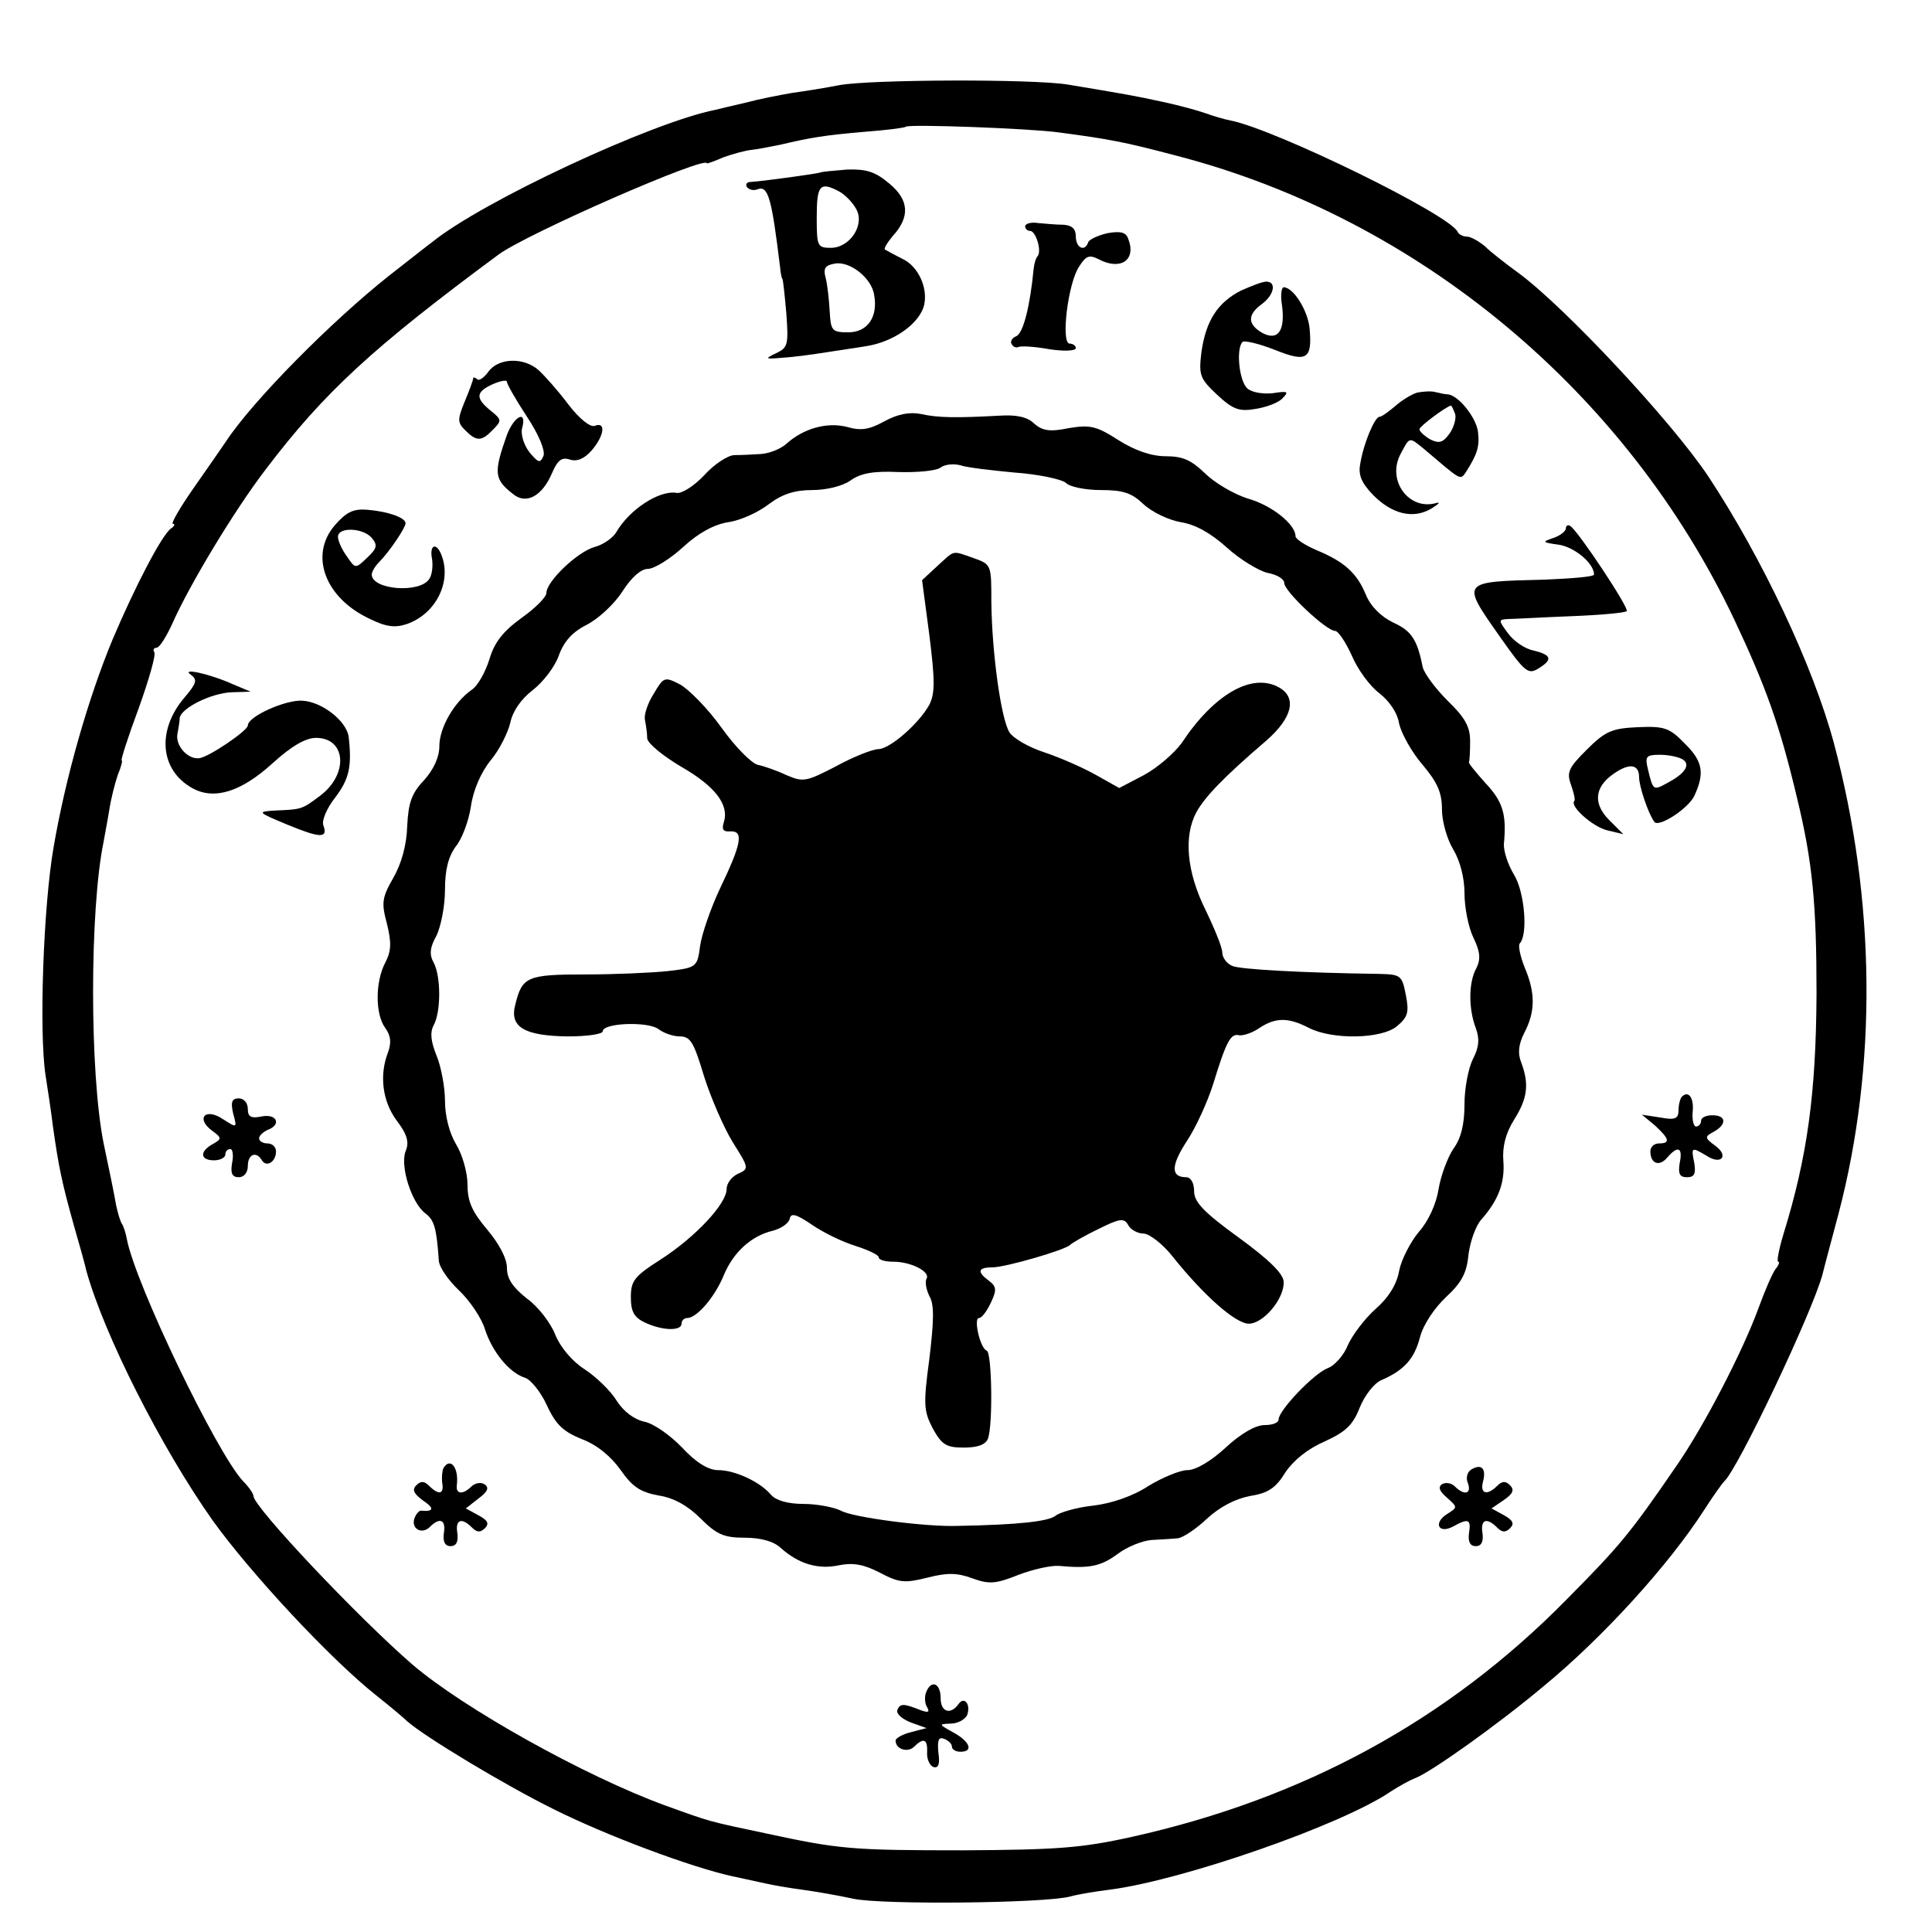 <?xml version="1.0" standalone="no"?>
<!DOCTYPE svg PUBLIC "-//W3C//DTD SVG 20010904//EN"
 "http://www.w3.org/TR/2001/REC-SVG-20010904/DTD/svg10.dtd">
<svg version="1.0" xmlns="http://www.w3.org/2000/svg"
 width="343pt" height="343pt" viewBox="0 0 343 343"
 preserveAspectRatio="xMidYMid meet">
<g transform="translate(0,343) scale(0.1,-0.1)"
fill="#000000" stroke="none">
<path d="M1491 3279 c-25 -5 -63 -11 -85 -14 -23 -4 -59 -11 -81 -17 -22 -5
-47 -11 -55 -13 -112 -22 -413 -162 -503 -235 -7 -5 -41 -32 -77 -60 -102 -81
-241 -221 -289 -294 -9 -13 -35 -51 -59 -85 -23 -33 -39 -61 -35 -61 4 0 3 -4
-3 -8 -16 -10 -65 -105 -104 -197 -44 -106 -84 -247 -105 -370 -18 -104 -26
-328 -14 -405 4 -25 10 -65 13 -90 10 -71 16 -100 37 -175 11 -38 21 -74 22
-80 31 -113 133 -315 225 -445 67 -93 207 -244 290 -310 24 -19 49 -40 55 -46
32 -28 173 -113 260 -156 94 -47 244 -103 317 -119 19 -4 46 -10 60 -13 13 -3
42 -8 65 -11 22 -3 63 -10 90 -16 52 -11 340 -8 385 4 14 4 45 9 69 12 128 16
414 115 501 175 14 9 32 19 42 23 26 9 147 95 228 163 106 87 223 216 286 314
16 25 32 47 35 50 23 19 158 303 175 369 2 9 15 57 28 106 69 263 66 557 -8
835 -37 138 -128 330 -223 474 -66 99 -256 302 -338 362 -22 16 -49 37 -59 47
-11 9 -25 17 -32 17 -7 0 -14 4 -16 8 -12 30 -323 182 -403 198 -11 2 -31 8
-45 13 -14 5 -47 14 -75 20 -50 11 -74 15 -170 31 -64 10 -346 9 -404 -1z
m388 -84 c91 -12 117 -17 208 -41 430 -111 800 -419 992 -824 57 -121 81 -189
111 -315 28 -115 35 -189 35 -350 -1 -176 -16 -288 -59 -427 -8 -27 -12 -48
-9 -48 3 0 1 -6 -4 -12 -6 -7 -20 -40 -32 -73 -29 -78 -95 -205 -143 -275 -85
-124 -102 -144 -198 -241 -210 -213 -465 -352 -770 -420 -90 -20 -133 -23
-300 -24 -199 0 -220 2 -350 30 -104 22 -97 20 -180 50 -142 52 -357 172 -448
250 -97 84 -282 280 -282 299 0 4 -8 16 -19 27 -47 51 -191 350 -206 430 -2
11 -6 23 -9 27 -3 5 -7 19 -10 33 -2 13 -12 62 -22 109 -25 125 -25 415 0 536
2 12 7 37 10 56 3 20 10 47 15 62 6 14 9 26 7 26 -2 0 11 41 30 92 18 50 31
95 28 100 -3 4 -1 8 4 8 5 0 17 19 28 43 30 68 110 201 166 274 104 137 190
216 413 381 50 37 370 177 370 162 0 -1 14 4 30 11 17 6 39 12 50 13 11 1 34
6 50 9 55 13 80 17 150 23 39 3 71 7 73 9 5 5 221 -3 271 -10z"/>
<path d="M1457 3124 c-2 -2 -105 -16 -124 -17 -7 0 -10 -4 -7 -9 4 -5 12 -7
19 -4 19 7 25 -16 40 -139 1 -11 3 -20 4 -20 1 0 4 -27 7 -61 4 -56 3 -61 -18
-71 -21 -10 -20 -11 12 -8 19 1 55 6 80 10 25 4 54 8 65 10 51 7 99 41 106 75
6 30 -11 67 -38 80 -16 8 -30 16 -32 17 -2 2 4 12 14 24 31 34 29 64 -6 93
-25 21 -40 26 -75 25 -25 -2 -45 -4 -47 -5z m33 -34 c11 -6 24 -20 30 -31 16
-28 -11 -69 -45 -69 -24 0 -25 3 -25 55 0 57 6 63 40 45z m62 -184 c7 -39 -12
-66 -46 -66 -29 0 -31 3 -33 37 -1 20 -4 47 -7 59 -5 18 -1 23 16 26 27 5 66
-26 70 -56z"/>
<path d="M1820 3028 c0 -4 4 -8 9 -8 10 0 21 -36 13 -45 -3 -3 -6 -13 -7 -23
-6 -63 -18 -114 -31 -119 -7 -3 -11 -9 -8 -14 3 -5 8 -7 12 -5 4 2 28 1 55 -4
26 -4 47 -3 47 2 0 4 -5 8 -11 8 -16 0 -3 108 17 137 12 19 18 21 34 13 39
-21 68 -2 53 36 -4 12 -14 14 -37 10 -17 -4 -32 -11 -34 -16 -6 -18 -22 -10
-22 10 0 14 -7 20 -22 21 -13 0 -33 2 -45 3 -13 2 -23 -1 -23 -6z"/>
<path d="M2203 2914 c-41 -21 -62 -53 -70 -109 -5 -41 -3 -47 28 -76 28 -26
39 -30 68 -25 19 3 41 11 48 19 12 12 9 13 -17 9 -16 -2 -37 1 -45 8 -15 12
-21 71 -9 83 3 3 29 -3 57 -14 57 -23 67 -17 62 38 -3 32 -29 73 -46 73 -4 0
-6 -15 -3 -32 6 -45 -7 -64 -35 -49 -26 15 -27 32 -1 51 22 16 27 40 8 40 -7
0 -27 -8 -45 -16z"/>
<path d="M867 2770 c-8 -11 -17 -17 -20 -13 -4 3 -7 4 -7 1 0 -3 -7 -22 -15
-41 -13 -32 -13 -37 1 -51 20 -20 29 -20 49 1 16 16 16 18 -4 34 -27 22 -27
33 4 47 14 6 25 8 25 4 0 -4 16 -32 35 -61 22 -33 33 -61 30 -70 -6 -14 -9
-13 -25 6 -10 13 -16 32 -13 43 9 33 -14 22 -27 -12 -24 -68 -23 -79 12 -106
23 -18 51 -2 68 38 10 23 17 29 32 24 13 -4 26 2 39 17 22 26 25 51 5 43 -8
-3 -27 12 -47 38 -18 24 -42 51 -53 61 -26 23 -71 22 -89 -3z"/>
<path d="M2516 2733 c-10 -3 -28 -14 -39 -24 -12 -10 -24 -19 -28 -19 -8 0
-28 -46 -34 -83 -4 -20 2 -34 22 -55 34 -35 72 -44 104 -25 13 8 17 12 9 10
-48 -14 -88 39 -64 86 17 32 15 32 42 10 66 -56 64 -56 74 -42 21 33 25 46 22
72 -3 26 -36 67 -55 67 -4 0 -13 2 -21 4 -7 2 -22 1 -32 -1z m67 -37 c3 -7 -1
-23 -9 -35 -12 -17 -19 -19 -35 -11 -10 6 -19 14 -19 18 0 5 47 40 56 42 1 0
4 -6 7 -14z"/>
<path d="M1570 2682 c-27 -15 -42 -17 -66 -10 -35 9 -77 -2 -108 -30 -10 -9
-30 -17 -45 -18 -14 -1 -36 -2 -48 -2 -12 -1 -36 -17 -53 -36 -18 -19 -40 -33
-49 -31 -31 5 -84 -30 -107 -70 -6 -10 -23 -22 -38 -26 -30 -8 -86 -61 -86
-82 0 -7 -20 -27 -44 -44 -33 -24 -48 -43 -57 -73 -7 -23 -21 -48 -32 -55 -31
-22 -57 -67 -57 -100 0 -19 -10 -41 -27 -60 -22 -23 -28 -40 -30 -81 -1 -34
-10 -67 -25 -93 -20 -35 -21 -44 -11 -81 8 -33 8 -48 -3 -69 -18 -34 -18 -92
0 -116 10 -14 11 -26 5 -43 -16 -41 -10 -87 15 -121 19 -25 23 -39 16 -55 -10
-27 11 -92 35 -110 16 -12 20 -26 24 -83 0 -12 17 -36 36 -54 19 -18 40 -49
46 -69 13 -40 43 -77 71 -86 10 -3 28 -25 39 -49 16 -35 30 -47 62 -60 27 -10
52 -31 69 -55 21 -30 35 -39 67 -45 27 -4 52 -18 75 -41 28 -28 41 -34 78 -34
28 0 51 -6 64 -18 31 -28 66 -39 103 -31 25 5 44 2 73 -13 34 -18 44 -19 84
-9 35 9 53 9 80 -1 30 -11 42 -10 82 6 26 10 58 17 72 16 54 -5 74 -1 104 21
17 13 45 24 61 25 17 1 37 2 46 3 9 1 32 16 52 35 23 21 50 35 76 40 32 5 46
14 63 42 15 22 40 42 70 55 37 17 50 29 62 60 9 22 26 44 39 49 39 17 58 37
68 76 6 23 26 52 46 71 27 25 37 42 40 75 3 24 13 52 23 63 30 34 42 65 39
104 -2 25 4 49 19 73 24 38 27 63 13 101 -7 17 -5 33 5 53 20 38 20 71 1 116
-8 20 -12 39 -9 43 15 15 9 91 -10 122 -11 18 -19 43 -18 55 5 53 -2 75 -33
108 -17 19 -31 36 -29 37 1 2 2 18 2 37 0 26 -9 42 -40 72 -22 22 -41 48 -44
59 -10 50 -20 65 -53 80 -21 10 -40 29 -48 49 -16 39 -39 59 -87 79 -21 9 -38
20 -38 25 0 21 -42 55 -85 67 -25 8 -59 28 -76 45 -24 23 -39 30 -69 30 -26 0
-55 10 -85 29 -39 25 -50 27 -87 21 -34 -7 -47 -5 -62 8 -12 12 -32 16 -62 14
-75 -4 -108 -4 -139 3 -20 4 -41 0 -65 -13z m232 -91 c42 -3 83 -12 90 -18 6
-7 34 -13 62 -13 40 0 55 -5 76 -25 15 -14 44 -28 66 -32 26 -4 53 -19 82 -45
23 -21 56 -41 72 -45 17 -3 30 -11 30 -18 0 -15 75 -85 90 -85 6 0 19 -20 30
-44 10 -24 32 -54 48 -66 18 -14 33 -35 36 -55 4 -17 22 -50 41 -72 27 -32 35
-50 35 -80 0 -21 9 -53 20 -71 12 -20 20 -50 20 -78 0 -25 7 -61 16 -79 12
-25 13 -38 5 -54 -14 -25 -14 -72 -1 -106 7 -19 6 -34 -5 -55 -8 -16 -15 -52
-15 -80 0 -36 -6 -61 -20 -80 -10 -15 -22 -47 -26 -71 -4 -26 -18 -57 -35 -76
-15 -18 -31 -49 -35 -69 -4 -24 -19 -48 -42 -68 -19 -17 -41 -46 -49 -64 -7
-18 -24 -37 -36 -41 -25 -10 -87 -75 -87 -91 0 -6 -11 -10 -25 -10 -16 0 -42
-15 -69 -40 -26 -24 -53 -40 -68 -40 -13 0 -44 -13 -69 -28 -27 -18 -65 -31
-98 -35 -29 -3 -60 -12 -67 -18 -13 -10 -65 -16 -174 -18 -56 -2 -186 15 -207
27 -12 6 -42 12 -66 12 -28 0 -49 6 -58 16 -19 23 -64 44 -94 44 -17 0 -39 13
-64 40 -21 22 -51 43 -67 46 -18 4 -37 18 -49 37 -11 18 -37 43 -57 56 -22 14
-43 39 -52 61 -8 21 -31 51 -51 65 -25 20 -35 35 -35 54 0 17 -14 43 -35 68
-27 32 -35 50 -35 80 0 21 -9 53 -20 71 -12 20 -20 50 -20 78 0 24 -7 61 -15
80 -10 25 -12 41 -5 54 13 24 13 86 0 111 -8 14 -7 27 5 48 8 17 15 53 15 81
0 36 6 59 19 77 11 13 23 45 27 71 4 29 18 61 35 82 16 19 31 50 35 67 4 20
19 42 40 58 18 14 39 41 46 61 9 25 24 42 50 55 21 11 49 37 63 59 16 25 33
40 45 40 11 0 39 17 63 39 27 25 55 40 80 44 22 3 54 18 72 32 24 18 46 25 77
25 25 0 54 7 68 17 18 13 41 17 85 15 33 -1 67 2 75 8 8 6 24 7 35 4 11 -4 55
-9 97 -13z"/>
<path d="M1664 2425 l-27 -25 13 -98 c10 -80 10 -103 0 -123 -18 -33 -70 -79
-91 -79 -9 0 -43 -13 -74 -30 -54 -28 -59 -29 -89 -16 -17 8 -40 16 -50 18
-11 2 -40 31 -65 66 -25 35 -59 69 -74 77 -27 14 -29 13 -46 -16 -11 -17 -18
-38 -16 -47 2 -10 4 -24 4 -33 1 -9 28 -31 60 -50 61 -35 86 -68 76 -99 -4
-13 -1 -17 12 -16 24 1 19 -23 -19 -102 -16 -34 -32 -80 -35 -101 -5 -38 -6
-39 -57 -45 -28 -3 -94 -6 -147 -6 -103 0 -112 -4 -124 -53 -11 -40 15 -56 93
-57 34 0 62 4 62 9 0 15 80 18 99 4 9 -7 26 -13 38 -13 19 0 25 -11 43 -71 12
-38 35 -91 51 -117 29 -46 29 -47 9 -56 -11 -5 -20 -17 -20 -27 0 -26 -55 -85
-117 -125 -47 -30 -53 -38 -53 -67 0 -26 6 -36 25 -45 32 -15 65 -15 65 -2 0
6 5 10 10 10 17 0 49 37 65 76 17 41 49 70 87 79 15 4 28 13 30 21 2 11 11 9
39 -10 20 -14 55 -31 78 -38 22 -7 41 -16 41 -20 0 -5 12 -8 26 -8 32 0 66
-18 59 -30 -3 -5 -1 -19 5 -31 9 -15 8 -44 0 -111 -11 -82 -10 -93 6 -124 16
-29 24 -34 55 -34 24 0 39 5 43 16 9 24 7 152 -2 156 -12 4 -24 58 -14 58 5 0
14 12 21 27 11 23 10 29 -3 39 -22 16 -20 24 6 24 23 0 130 31 138 40 3 3 25
16 50 28 38 19 46 20 53 7 4 -8 17 -15 27 -15 10 0 34 -18 52 -41 56 -70 112
-119 135 -119 26 0 63 44 62 74 0 14 -25 39 -80 79 -62 45 -79 63 -79 82 0 15
-6 25 -14 25 -28 0 -27 21 1 64 16 24 37 70 47 102 23 75 31 90 46 86 7 -1 23
4 36 13 29 19 51 19 88 0 41 -21 128 -20 156 3 19 16 22 24 16 55 -7 36 -9 37
-49 38 -139 2 -244 8 -259 14 -10 4 -18 15 -18 24 0 9 -14 43 -30 76 -33 67
-39 130 -16 173 15 27 47 61 124 127 47 41 55 77 22 95 -48 26 -115 -13 -172
-99 -13 -18 -43 -44 -67 -57 l-44 -23 -41 23 c-23 13 -64 31 -91 40 -28 9 -56
25 -63 36 -15 25 -31 141 -32 232 0 65 0 66 -31 77 -40 14 -33 15 -65 -14z"/>
<path d="M594 2497 c-45 -53 -17 -128 61 -165 30 -15 46 -17 67 -10 52 18 80
75 62 122 -9 24 -22 19 -17 -6 2 -13 0 -29 -5 -36 -17 -26 -102 -19 -102 8 0
5 6 15 13 22 18 18 47 61 47 69 0 10 -31 21 -68 24 -25 2 -37 -4 -58 -28z m66
-22 c11 -13 9 -19 -8 -35 -21 -20 -21 -20 -36 2 -9 12 -16 28 -16 35 0 18 45
16 60 -2z"/>
<path d="M2780 2492 c0 -5 -10 -13 -22 -17 -21 -7 -20 -8 9 -12 28 -4 63 -33
63 -53 0 -4 -39 -7 -87 -9 -151 -4 -150 -2 -79 -103 43 -61 49 -66 67 -55 26
16 24 24 -8 32 -16 3 -36 17 -46 31 -17 23 -17 24 0 25 10 0 60 3 112 5 52 2
96 6 99 9 5 5 -86 142 -100 151 -4 3 -8 1 -8 -4z"/>
<path d="M339 2232 c12 -9 10 -15 -12 -41 -49 -58 -43 -128 14 -160 39 -22 87
-7 143 44 34 31 59 45 77 45 54 0 58 -65 7 -103 -32 -24 -32 -24 -80 -26 -32
-2 -31 -3 22 -25 58 -24 73 -25 64 -1 -3 8 6 30 21 49 25 33 30 55 24 108 -4
28 -47 62 -82 64 -30 2 -97 -28 -97 -44 0 -9 -69 -56 -86 -58 -20 -3 -43 22
-39 43 2 10 4 23 4 28 2 18 57 45 93 46 l33 1 -31 13 c-42 19 -94 30 -75 17z"/>
<path d="M2817 2099 c-32 -32 -36 -40 -28 -62 5 -14 8 -27 6 -29 -9 -9 33 -46
58 -52 l29 -7 -25 25 c-29 29 -26 58 6 81 29 21 47 19 47 -5 0 -16 16 -64 27
-79 7 -11 60 23 71 46 19 41 15 62 -18 94 -26 27 -36 30 -82 28 -46 -2 -58 -7
-91 -40z m170 -17 c15 -9 5 -25 -25 -41 -27 -15 -27 -15 -36 22 -6 24 -4 27
21 27 16 0 33 -4 40 -8z"/>
<path d="M2986 1483 c-3 -3 -6 -14 -6 -24 0 -15 -6 -18 -32 -13 l-33 5 23 -19
c26 -24 28 -32 7 -32 -8 0 -15 -6 -15 -14 0 -22 16 -28 30 -11 19 22 28 18 22
-10 -3 -19 0 -25 13 -25 13 0 16 6 13 25 -6 29 -5 29 22 13 26 -17 40 0 15 18
-19 14 -19 16 -2 25 23 13 22 29 -3 29 -11 0 -20 -4 -20 -10 0 -5 -4 -10 -9
-10 -4 0 -7 11 -6 25 3 25 -7 40 -19 28z"/>
<path d="M414 1453 c7 -26 7 -26 -18 -10 -31 21 -49 2 -20 -20 18 -13 18 -15
2 -24 -24 -13 -23 -29 2 -29 11 0 20 5 20 10 0 6 4 10 9 10 4 0 6 -11 3 -25
-3 -18 0 -25 12 -25 9 0 16 8 16 20 0 21 15 27 25 10 8 -13 25 -3 25 16 0 8
-7 14 -15 14 -8 0 -15 4 -15 9 0 5 7 11 15 15 25 9 17 29 -10 24 -19 -4 -25
-1 -25 13 0 11 -7 19 -16 19 -12 0 -15 -6 -10 -27z"/>
<path d="M787 823 c-2 -5 -3 -16 -2 -25 4 -21 -6 -23 -23 -6 -9 9 -15 9 -23 1
-8 -8 -4 -15 12 -27 21 -14 19 -20 -3 -18 -3 1 -9 -5 -12 -13 -7 -19 13 -30
27 -16 18 18 29 13 25 -11 -2 -15 2 -23 12 -23 10 0 14 8 12 23 -4 24 7 29 26
10 9 -9 15 -9 23 -1 8 8 5 14 -12 23 l-22 12 23 18 c16 12 19 19 10 25 -6 4
-17 2 -23 -4 -15 -15 -28 -14 -26 2 4 32 -12 51 -24 30z"/>
<path d="M2612 821 c-7 -4 -10 -15 -6 -24 7 -19 -6 -23 -23 -6 -6 6 -16 8 -23
4 -7 -5 -5 -12 9 -24 19 -17 19 -17 0 -29 -25 -16 -15 -36 11 -22 27 15 32 13
28 -12 -2 -15 2 -23 12 -23 10 0 14 8 12 23 -4 24 7 29 26 10 9 -9 15 -9 23
-1 8 8 5 14 -11 23 l-22 12 22 15 c16 11 19 18 11 26 -8 8 -14 8 -23 -1 -18
-18 -31 -14 -25 8 6 23 -3 32 -21 21z"/>
<path d="M1644 425 c-3 -8 -2 -20 2 -26 5 -9 2 -10 -12 -5 -30 12 -36 12 -41
0 -2 -7 9 -16 24 -22 l28 -10 -27 -7 c-16 -4 -28 -11 -28 -15 0 -16 22 -22 33
-11 17 17 24 13 23 -10 -1 -12 5 -24 11 -26 9 -3 12 5 9 25 -2 22 0 29 10 25
8 -3 14 -9 14 -14 0 -5 7 -9 15 -9 24 0 17 18 -12 34 -27 15 -27 15 -5 16 12
0 25 7 29 15 7 19 -5 34 -15 20 -14 -20 -32 -15 -32 10 0 27 -17 34 -26 10z"/>
</g>
</svg>
